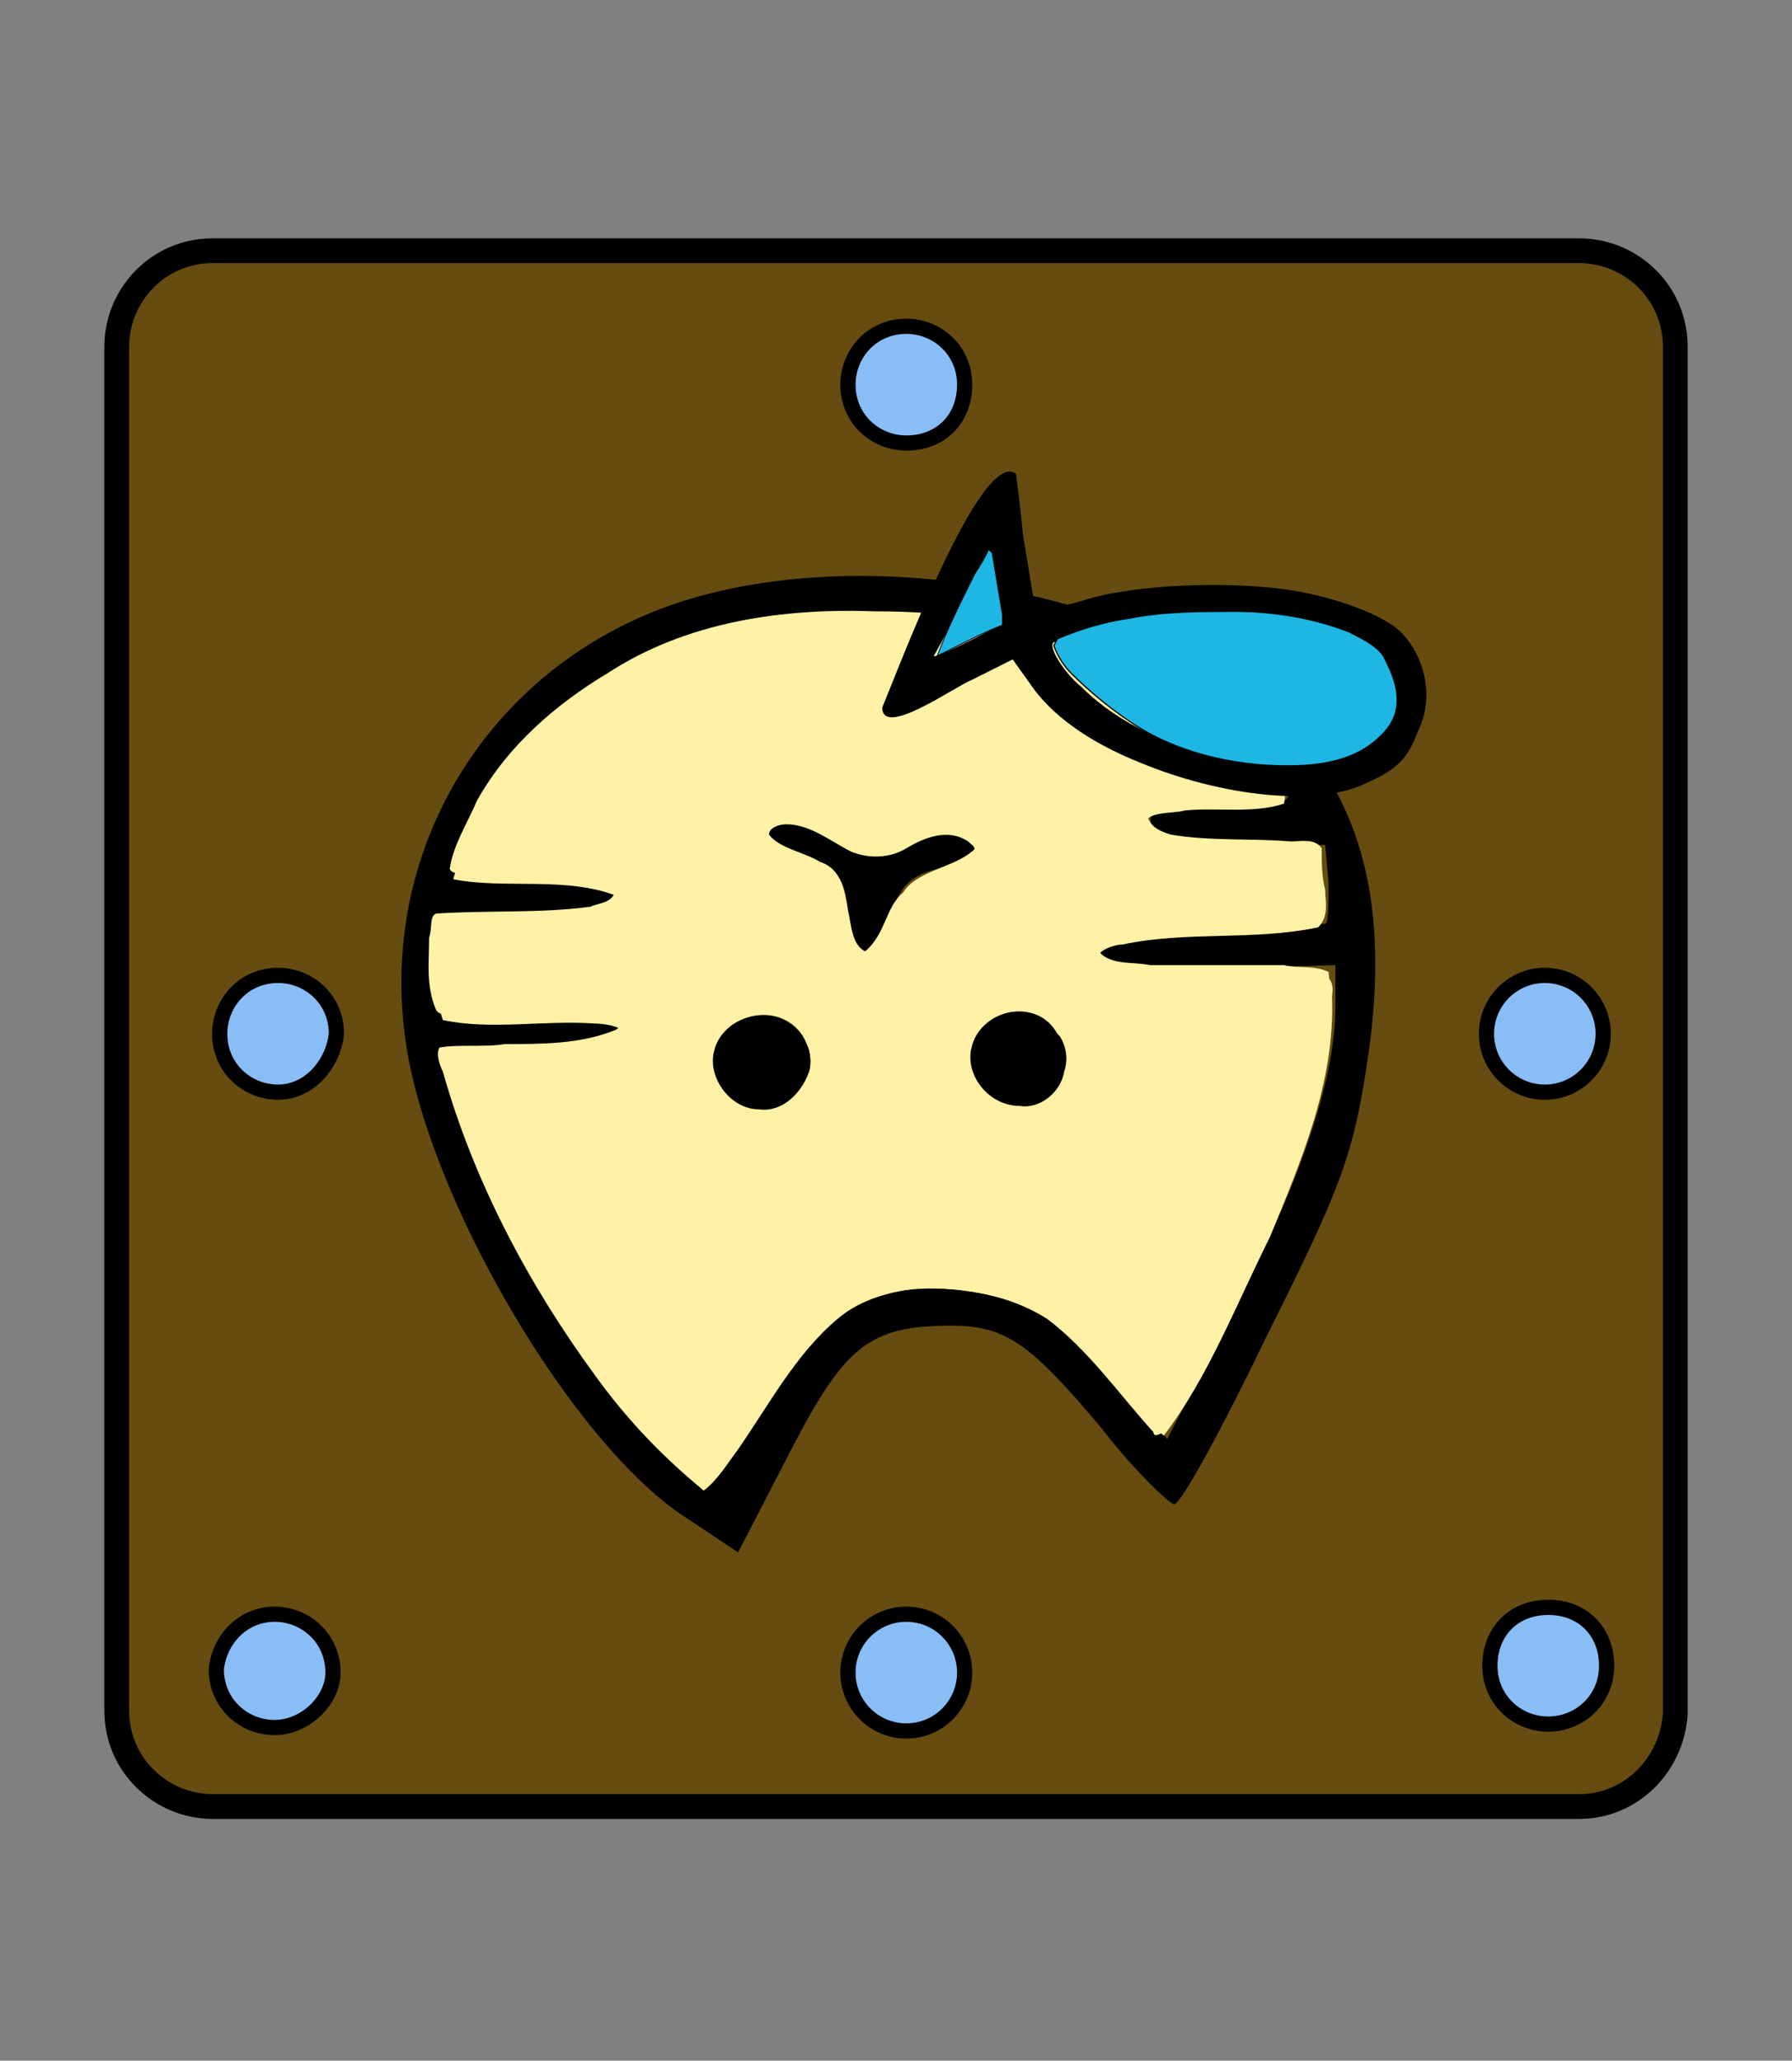 <?xml version="1.0" encoding="UTF-8" standalone="no"?>
<!-- Generator: Adobe Illustrator 25.2.0, SVG Export Plug-In . SVG Version: 6.00 Build 0)  -->

<svg
   xmlns:dc="http://purl.org/dc/elements/1.1/"
   xmlns:cc="http://creativecommons.org/ns#"
   xmlns:rdf="http://www.w3.org/1999/02/22-rdf-syntax-ns#"
   xmlns:svg="http://www.w3.org/2000/svg"
   xmlns="http://www.w3.org/2000/svg"
   xmlns:sodipodi="http://sodipodi.sourceforge.net/DTD/sodipodi-0.dtd"
   xmlns:inkscape="http://www.inkscape.org/namespaces/inkscape"
   version="1.1"
   id="svg4905"
   inkscape:version="0.92.5 (2060ec1f9f, 2020-04-08)"
   sodipodi:docname="1NG-dark.svg"
   x="0px"
   y="0px"
   width="52.2px"
   height="60px"
   viewBox="0 0 52.2 60"
   style="enable-background:new 0 0 52.2 60;"
   xml:space="preserve"><rect x="0" y="0" width="52.2" height="60" fill="#808080" stroke="none"/><defs
   id="defs56">
	
	
	
	
	
	
	
	
	
	
	
	
	
	
	
	
	
	
	
	
	
	
	
	
</defs>
<style
   type="text/css"
   id="style2">
	.st0{fill:#A3D6A6;}
	.st1{fill:none;stroke:#000000;stroke-width:0.722;stroke-linecap:square;stroke-miterlimit:5.206;}
	.st2{fill:#0B58AD;}
	.st3{fill:none;stroke:#000000;stroke-width:0.443;stroke-linecap:square;stroke-miterlimit:5.206;}
	.st4{fill:#0F57AB;}
	.st5{fill:#0D5AAC;}
	.st6{fill:#FFF1A6;}
	.st7{fill:#1EB6E2;}
	.st8{fill:none;stroke:#000000;stroke-width:2.477849e-02;stroke-linecap:square;stroke-miterlimit:10;}
	.st9{fill:none;stroke:#000000;stroke-width:3.504208e-02;stroke-linecap:square;stroke-miterlimit:10;}
</style>
<sodipodi:namedview
   bordercolor="#666666"
   borderopacity="1"
   gridtolerance="10"
   guidetolerance="10"
   id="namedview4907"
   inkscape:current-layer="svg4905"
   inkscape:cx="11.999351"
   inkscape:cy="34.449398"
   inkscape:document-rotation="0"
   inkscape:pageopacity="0"
   inkscape:pageshadow="2"
   inkscape:window-height="1016"
   inkscape:window-maximized="1"
   inkscape:window-width="1848"
   inkscape:window-x="72"
   inkscape:window-y="27"
   inkscape:zoom="13.183917"
   objecttolerance="10"
   pagecolor="#ffffff"
   showgrid="false">
	</sodipodi:namedview>
<path
   style="fill:#664c10;fill-opacity:1"
   inkscape:connector-curvature="0"
   id="path5"
   d="M 46,52.6 H 6.2 C 4.7,52.6 3.4,51.4 3.4,49.8 V 10.1 C 3.4,8.6 4.6,7.3 6.2,7.3 H 46 c 1.5,0 2.8,1.2 2.8,2.8 v 39.8 c -0.1,1.5 -1.3,2.7 -2.8,2.7 z"
   class="st0" /><path
   style="fill:none;stroke:#000000;stroke-width:0.722;stroke-linecap:square;stroke-miterlimit:5.206"
   inkscape:connector-curvature="0"
   id="path7"
   d="M 46,52.6 H 6.2 C 4.7,52.6 3.4,51.4 3.4,49.8 V 10.1 C 3.4,8.6 4.6,7.3 6.2,7.3 H 46 c 1.5,0 2.8,1.2 2.8,2.8 v 39.8 c -0.1,1.5 -1.3,2.7 -2.8,2.7 z"
   class="st1" /><path
   style="fill:#88bdf6;fill-opacity:1"
   inkscape:connector-curvature="0"
   id="path9"
   d="m 45.1,50.2 c -0.9,0 -1.7,-0.7 -1.7,-1.7 0,-1 0.7,-1.7 1.7,-1.7 1,0 1.7,0.7 1.7,1.7 0,1 -0.8,1.7 -1.7,1.7 z"
   class="st2" /><path
   style="fill:none;stroke:#000000;stroke-width:0.443;stroke-linecap:square;stroke-miterlimit:5.206"
   inkscape:connector-curvature="0"
   id="path11"
   d="m 45.1,50.2 c -0.9,0 -1.7,-0.7 -1.7,-1.7 0,-1 0.7,-1.7 1.7,-1.7 1,0 1.7,0.7 1.7,1.7 0,1 -0.8,1.7 -1.7,1.7 z"
   class="st3" /><circle
   style="fill:#88bdf6;fill-opacity:1"
   id="circle13"
   r="1.7"
   cy="48.7"
   cx="26.4"
   class="st4" /><circle
   style="fill:none;stroke:#000000;stroke-width:0.443;stroke-linecap:square;stroke-miterlimit:5.206"
   id="circle15"
   r="1.7"
   cy="48.7"
   cx="26.4"
   class="st3" /><path
   style="fill:#0d5aac"
   inkscape:connector-curvature="0"
   id="path17"
   d="M 8,50.3 C 7.1,50.3 6.3,49.6 6.3,48.6 6.4,47.7 7.1,47 8,47 c 0.9,0 1.7,0.7 1.7,1.7 0,0.8 -0.8,1.6 -1.7,1.6 z"
   class="st5" /><path
   style="fill:#88bdf6;stroke:#000000;stroke-width:0.443;stroke-linecap:square;stroke-miterlimit:5.206;fill-opacity:1"
   inkscape:connector-curvature="0"
   id="path19"
   d="M 8,50.3 C 7.1,50.3 6.3,49.6 6.3,48.6 6.4,47.7 7.1,47 8,47 c 0.9,0 1.7,0.7 1.7,1.7 0,0.8 -0.8,1.6 -1.7,1.6 z"
   class="st3" /><circle
   style="fill:#88bdf6;fill-opacity:1"
   id="circle21"
   r="1.7"
   cy="30.1"
   cx="45"
   class="st5" /><circle
   style="fill:none;stroke:#000000;stroke-width:0.443;stroke-linecap:square;stroke-miterlimit:5.206"
   id="circle23"
   r="1.7"
   cy="30.1"
   cx="45"
   class="st3" /><path
   style="fill:#88bdf6;fill-opacity:1"
   inkscape:connector-curvature="0"
   id="path25"
   d="m 8.1,31.8 c -0.9,0 -1.7,-0.7 -1.7,-1.7 0,-0.9 0.7,-1.7 1.7,-1.7 0.9,0 1.7,0.7 1.7,1.7 C 9.7,31 9,31.8 8.1,31.8 Z"
   class="st5" /><path
   style="fill:none;stroke:#000000;stroke-width:0.443;stroke-linecap:square;stroke-miterlimit:5.206"
   inkscape:connector-curvature="0"
   id="path27"
   d="m 8.1,31.8 c -0.9,0 -1.7,-0.7 -1.7,-1.7 0,-0.9 0.7,-1.7 1.7,-1.7 0.9,0 1.7,0.7 1.7,1.7 C 9.7,31 9,31.8 8.1,31.8 Z"
   class="st3" /><path
   style="fill:#0d5aac"
   inkscape:connector-curvature="0"
   id="path29"
   d="m 26.4,12.9 c -0.9,0 -1.7,-0.7 -1.7,-1.7 0,-0.9 0.7,-1.7 1.7,-1.7 0.9,0 1.7,0.7 1.7,1.7 0,1 -0.7,1.7 -1.7,1.7 z"
   class="st5" /><path
   style="fill:#88bdf6;stroke:#000000;stroke-width:0.443;stroke-linecap:square;stroke-miterlimit:5.206;fill-opacity:1"
   inkscape:connector-curvature="0"
   id="path31"
   d="m 26.4,12.9 c -0.9,0 -1.7,-0.7 -1.7,-1.7 0,-0.9 0.7,-1.7 1.7,-1.7 0.9,0 1.7,0.7 1.7,1.7 0,1 -0.7,1.7 -1.7,1.7 z"
   class="st3" /><path
   inkscape:connector-curvature="0"
   id="path33"
   d="m 37.6,21.2 c 2.2,2.4 2.9,5.5 2.2,9.9 -0.4,2.6 -0.8,3.6 -2.9,7.8 -1.3,2.7 -2.5,4.9 -2.7,4.9 -0.1,0 -1.1,-0.9 -2.1,-2.2 -2.1,-2.5 -2.8,-3 -4.4,-3 -2.4,0 -3.1,0.6 -4.7,3.7 l -1.5,2.9 -1.5,-1 c -3.3,-2.1 -7.6,-9.4 -8.2,-14 -0.8,-5.9 2.9,-11.4 8.8,-12.9 5.8,-1.5 13.7,0.3 17,3.9 z M 27.1,18 c -4.5,-0.3 -7.3,0.3 -10,2.2 -1.7,1.2 -2.4,2 -3.1,3.4 -0.5,1 -0.8,1.9 -0.7,1.9 0.1,0 1.2,0.1 2.5,0.1 2.2,0 3,0.4 2.1,0.9 -0.2,0.1 -1.4,0.2 -2.6,0.2 -1.2,0 -2.3,0 -2.4,0 -0.3,0.1 -0.2,2.7 0.1,2.8 0.1,0.1 1.2,0.1 2.5,0 1.2,-0.1 2.4,0 2.6,0.1 0.9,0.4 0,0.8 -2.5,0.9 l -2.6,0.1 0.6,1.9 c 0.8,2.7 3.3,7 5.2,8.9 0.9,0.9 1.7,1.7 1.8,1.8 0.1,0.1 0.9,-1 1.8,-2.4 1.8,-2.9 2.8,-3.6 5.2,-3.5 2.3,0.1 3.3,0.7 5,2.8 l 1.4,1.8 1.9,-3.7 c 2,-3.8 3,-6.8 3,-8.9 v -1.2 l -3.3,0.1 c -1.8,0 -3.3,-0.1 -3.5,-0.3 -0.4,-0.6 0.3,-0.8 3.4,-0.9 1.6,0 3,-0.1 3.1,-0.1 0.1,0 0.1,-0.6 0.1,-1.2 l -0.1,-1.1 h -2.1 c -2.3,0 -3.3,-0.3 -2.9,-1 0.1,-0.2 1,-0.3 1.9,-0.2 2.2,0.3 2.6,-0.2 1.5,-1.5 -1.6,-1.7 -6.2,-3.6 -9.9,-3.9 z m 1.3,6.7 c -0.1,0.2 -0.6,0.4 -1.1,0.6 -0.8,0.2 -1.1,0.5 -1.4,1.5 -0.4,1.5 -1,1.4 -1.2,-0.3 -0.1,-1 -0.3,-1.2 -1.4,-1.6 -0.9,-0.3 -1.2,-0.5 -1,-0.9 1.6,-1.1 2.4,2 4.3,0.3 1,-0.4 2,-0.1 1.8,0.4 z" /><path
   inkscape:connector-curvature="0"
   id="path35"
   d="m 29.6,32.3 c -0.8,0 -1.5,-0.7 -1.4,-1.5 0,-0.8 0.7,-1.5 1.5,-1.4 0.8,0 1.5,0.7 1.4,1.5 0,0.8 -0.7,1.4 -1.5,1.4 z" /><path
   inkscape:connector-curvature="0"
   id="path37"
   d="m 22.1,32.4 c -0.8,0 -1.5,-0.7 -1.4,-1.5 0,-0.8 0.7,-1.5 1.5,-1.4 0.8,0.1 1.5,0.7 1.4,1.5 0,0.8 -0.7,1.4 -1.5,1.4 z" /><path
   style="fill:#fff1a6"
   inkscape:connector-curvature="0"
   id="path39"
   d="m 20.5,43.4 c 1.7,-1.8 2.5,-4.5 4.8,-5.6 1.5,-0.5 3.3,-0.3 4.8,0.3 1.6,0.8 2.5,2.6 3.8,3.7 C 35.2,40.1 36,38 37,36 c 0.9,-2.2 1.9,-4.5 1.8,-7 0.2,-1.1 -1.3,-0.5 -2,-0.7 -1.5,-0.1 -3.1,0.1 -4.6,-0.2 -0.6,-0.3 0.2,-0.6 0.5,-0.6 1.9,-0.4 3.8,-0.1 5.7,-0.5 0.5,-0.5 0,-1.4 0.1,-2 -0.6,-0.4 -1.6,-0.1 -2.3,-0.2 -0.9,-0.1 -2.1,0.1 -2.8,-0.7 -0.2,-0.5 0.8,-0.4 1.1,-0.5 0.9,-0.1 2,0.1 2.9,-0.2 0.2,-0.8 -0.6,-1.4 -1.1,-1.9 -2.5,-2 -5.7,-3 -8.9,-3.4 -0.5,0 -1.5,-0.1 -2.2,-0.1 -3.3,-0.1 -6.7,0.8 -9.2,3.1 -1.4,1.1 -2.3,2.8 -2.8,4.5 1.5,0.3 3.3,-0.1 4.8,0.5 0.3,0.4 -0.5,0.6 -0.8,0.7 -1.5,0.2 -3,0 -4.4,0.2 -0.2,0.9 -0.2,1.8 0.1,2.7 1.4,0.3 2.9,0 4.4,0.1 0.3,0 1.1,0.1 0.9,0.5 -1.6,0.6 -3.5,0.4 -5.2,0.6 0.1,0.9 0.5,1.9 0.8,2.8 1.5,3.6 3.8,7.1 6.7,9.7 z m 1.7,-11 c -0.9,0 -1.7,-1 -1.4,-1.8 0.3,-1.2 2.2,-1.5 2.7,-0.2 0.4,0.8 -0.3,2 -1.3,2 z m 7.5,-0.1 c -0.9,0 -1.8,-1 -1.4,-1.8 0.2,-1.1 1.9,-1.5 2.5,-0.4 0.8,0.7 0,2.3 -1.1,2.2 z m -4.5,-4.5 c -0.8,-0.5 -0.3,-1.9 -1.1,-2.4 -0.5,-0.5 -1.5,-0.5 -1.8,-1.1 0.4,-0.7 1.4,-0.2 1.9,0.1 0.7,0.5 1.7,0.6 2.4,0.1 0.5,-0.2 1.5,-0.5 1.8,0.2 -0.4,0.7 -1.6,0.5 -2.1,1.3 -0.5,0.4 -0.4,1.4 -1.1,1.8 z"
   class="st6" /><path
   style="fill:#fff1a6"
   inkscape:connector-curvature="0"
   id="path41"
   d="m 20.5,43.4 c 0.4,-0.3 0.7,-0.8 1,-1.2 0.9,-1.3 1.7,-2.8 2.9,-3.8 0.7,-0.6 1.6,-0.8 2.4,-0.9 1.3,0 2.6,0.2 3.7,0.9 1.2,0.9 2.1,2.2 3.1,3.3 0,0.2 0.3,0 0.4,-0.1 0.8,-1.2 1.4,-2.5 2,-3.8 1.1,-2.2 2.1,-4.5 2.6,-6.9 0.1,-0.9 0.2,-1.7 0.1,-2.6 -0.4,-0.2 -0.9,-0.1 -1.3,-0.2 -1.3,0 -2.6,0 -3.9,0 -0.5,-0.1 -1,0 -1.4,-0.3 -0.2,-0.2 0.1,-0.4 0.2,-0.4 1.1,-0.3 2.2,-0.2 3.3,-0.3 0.9,-0.1 1.8,0 2.7,-0.2 0.4,-0.1 0.3,-0.7 0.3,-1 -0.1,-0.4 -0.1,-0.8 -0.1,-1.2 -0.2,-0.3 -0.6,-0.2 -0.9,-0.2 -1.2,-0.1 -2.3,0 -3.5,-0.2 -0.3,-0.1 -0.6,-0.2 -0.7,-0.6 0.1,-0.3 0.5,-0.2 0.8,-0.3 0.9,-0.1 1.8,0 2.7,0 0.2,-0.1 0.5,-0.1 0.5,-0.3 0.1,-0.7 -0.5,-1.2 -0.9,-1.6 C 35,20.1 33,19.2 31,18.6 29.2,18 27.3,17.8 25.5,17.8 c -2.7,-0.1 -5.5,0.3 -7.8,1.8 -1.5,0.9 -2.9,2.1 -3.8,3.7 -0.3,0.7 -0.7,1.3 -0.8,2 0.1,0.2 0.4,0.1 0.5,0.1 1.2,0.1 2.4,0 3.6,0.2 0.2,0.1 0.6,0.1 0.7,0.4 -0.1,0.3 -0.5,0.3 -0.7,0.4 -1.5,0.2 -3,0.1 -4.5,0.2 -0.2,0.1 -0.1,0.4 -0.2,0.7 0,0.7 -0.1,1.4 0.2,2.1 0.1,0.2 0.4,0.1 0.6,0.1 1.5,0.1 3,-0.1 4.5,0.1 0.1,0 0.4,0.3 0.1,0.4 -1,0.4 -2.1,0.4 -3.2,0.4 -0.6,0.1 -1.3,0 -1.9,0.1 -0.1,0.2 0,0.5 0.1,0.7 0.9,3.2 2.5,6.2 4.4,8.8 1,1.4 2.1,2.5 3.2,3.4 z m 1.6,-11.1 c -0.8,0 -1.5,-0.9 -1.3,-1.7 0.1,-0.7 0.9,-1.2 1.7,-1.1 0.7,0.1 1.2,0.9 1.1,1.6 -0.2,0.7 -0.8,1.3 -1.5,1.2 z m 7.6,-0.1 c -0.9,0 -1.6,-0.9 -1.4,-1.7 0.2,-0.9 1.4,-1.4 2.2,-0.8 0.4,0.4 0.7,0.9 0.5,1.5 -0.1,0.6 -0.7,1.1 -1.3,1 z m -4.5,-4.5 c -0.4,-0.2 -0.4,-0.8 -0.5,-1.2 -0.1,-0.6 -0.2,-1.2 -0.8,-1.4 -0.5,-0.3 -1.2,-0.4 -1.5,-0.8 0,-0.2 0.3,-0.3 0.5,-0.3 0.7,0 1.3,0.5 1.9,0.8 0.5,0.2 1.1,0.2 1.6,-0.1 0.5,-0.3 1.2,-0.6 1.8,-0.2 0.1,0.1 0.3,0.2 0.1,0.3 -0.6,0.5 -1.5,0.5 -2,1.2 -0.5,0.4 -0.5,1.2 -1.1,1.7 z"
   class="st6" /><path
   inkscape:connector-curvature="0"
   id="path43"
   d="m 29.6,13.8 c 0,0.1 0.1,0.7 0.2,1.8 0.2,1.1 0.3,2 0.4,2.1 0,0.1 0.6,0 1.3,-0.2 1.5,-0.5 4.4,-0.6 6.2,-0.3 1.2,0.2 2.6,0.7 3.1,1.2 0.7,0.7 1,1.9 0.5,2.9 -0.3,0.8 -0.6,1.1 -1.5,1.5 -1.4,0.7 -4.2,0.4 -6.6,-0.6 -1.5,-0.6 -2.6,-1.4 -3.2,-2.3 l -0.5,-0.7 -1.2,0.6 c -0.5,0.2 -2.6,1.7 -2.6,0.8 0.5,-1.2 2.9,-7.6 3.9,-6.8 z M 28,17.6 c -0.4,0.8 -0.8,1.5 -0.8,1.5 0,0.1 1.8,-0.8 1.9,-0.9 0,0 0,-0.5 -0.1,-1.1 -0.1,-0.6 -0.2,-1 -0.2,-1 0,0 -0.3,0.7 -0.8,1.5 z m 3.9,0.7 c -0.6,0.2 -1.2,0.4 -1.2,0.4 -0.2,0.1 0.3,0.9 0.8,1.3 3.3,3.3 11,2.9 8.7,-0.8 -0.9,-1.3 -5.5,-1.7 -8.3,-0.9 z" /><path
   style="fill:#1eb6e2"
   inkscape:connector-curvature="0"
   id="path45"
   d="m 27.3,19.1 c 0.2,-0.1 0.4,-0.2 0.6,-0.3 0.4,-0.2 0.8,-0.4 1.3,-0.6 V 17.9 C 29.1,17.3 29,16.7 28.9,16.1 L 28.8,16 c -0.1,0.2 -0.2,0.4 -0.4,0.7 -0.4,0.8 -0.8,1.6 -1.1,2.4 z"
   class="st7" /><path
   inkscape:connector-curvature="0"
   id="path47"
   d="m 27.3,19.1 c 0.2,-0.1 0.4,-0.2 0.6,-0.3 0.4,-0.2 0.8,-0.4 1.3,-0.6 V 17.9 C 29.1,17.3 29,16.7 28.9,16.1 L 28.8,16 c -0.1,0.2 -0.2,0.4 -0.4,0.7 -0.4,0.8 -0.8,1.6 -1.1,2.4 z"
   class="st8" /><path
   style="fill:#1eb6e2"
   inkscape:connector-curvature="0"
   id="path49"
   d="m 37.5,22.3 c 0.8,0 1.7,-0.1 2.4,-0.6 0.4,-0.3 0.8,-0.7 0.8,-1.3 0,-0.5 -0.2,-0.9 -0.4,-1.3 -0.2,-0.3 -0.6,-0.5 -1,-0.7 -1,-0.4 -2.2,-0.6 -3.3,-0.6 -1,0 -2.1,0 -3.1,0.2 -0.7,0.1 -1.4,0.3 -2.1,0.6 l -0.1,0.2 c 0.1,0.3 0.3,0.6 0.5,0.8 0.5,0.5 1.1,1 1.7,1.4 1.3,0.9 3,1.3 4.6,1.3 z"
   class="st7" /><path
   inkscape:connector-curvature="0"
   id="path51"
   d="m 37.5,22.3 c 0.8,0 1.7,-0.1 2.4,-0.6 0.4,-0.3 0.8,-0.7 0.8,-1.3 0,-0.5 -0.2,-0.9 -0.4,-1.3 -0.2,-0.3 -0.6,-0.5 -1,-0.7 -1,-0.4 -2.2,-0.6 -3.3,-0.6 -1,0 -2.1,0 -3.1,0.2 -0.7,0.1 -1.4,0.3 -2.1,0.6 l -0.1,0.2 c 0.1,0.3 0.3,0.6 0.5,0.8 0.5,0.5 1.1,1 1.7,1.4 1.3,0.9 3,1.3 4.6,1.3 z"
   class="st9" />
</svg>